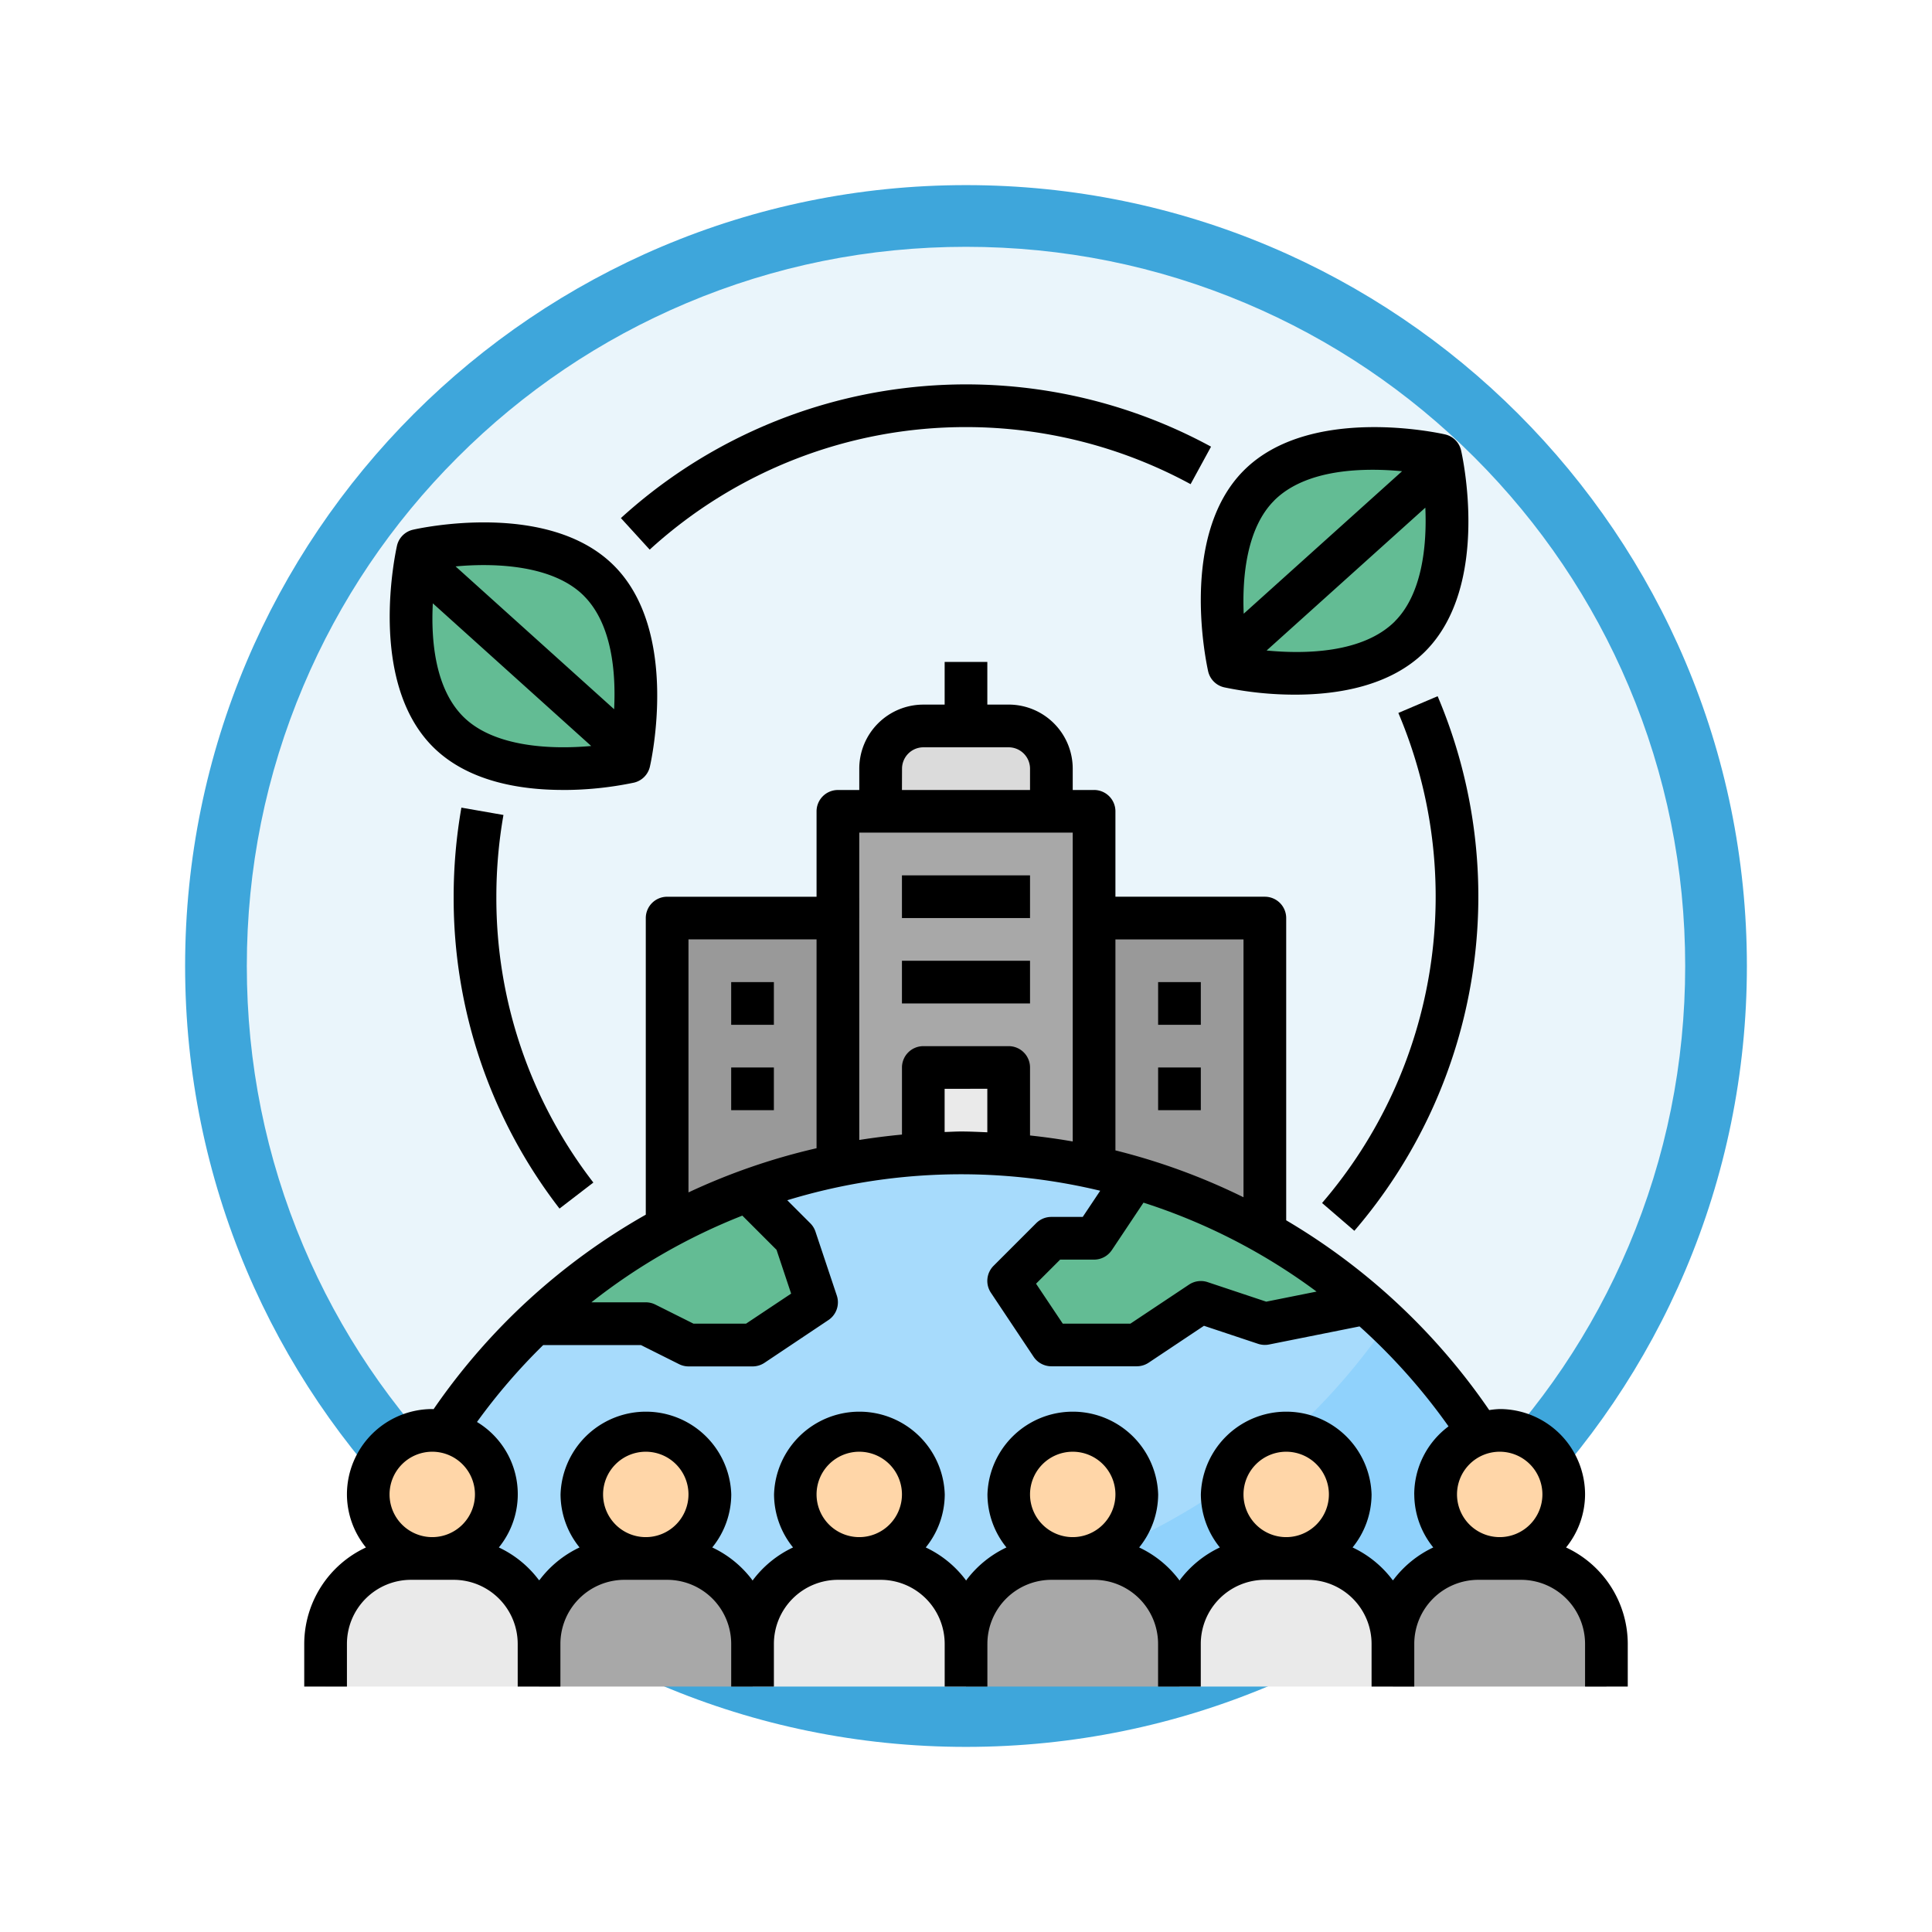 <svg xmlns="http://www.w3.org/2000/svg" xmlns:xlink="http://www.w3.org/1999/xlink" width="93.934" height="93.934" viewBox="0 0 93.934 93.934">
  <defs>
    <filter id="Trazado_982547" x="0" y="0" width="93.934" height="93.934" filterUnits="userSpaceOnUse">
      <feOffset dy="3" input="SourceAlpha"/>
      <feGaussianBlur stdDeviation="3" result="blur"/>
      <feFlood flood-opacity="0.161"/>
      <feComposite operator="in" in2="blur"/>
      <feComposite in="SourceGraphic"/>
    </filter>
  </defs>
  <g id="Grupo_1219355" data-name="Grupo 1219355" transform="translate(-611.066 -440)">
    <g id="Grupo_1218070" data-name="Grupo 1218070" transform="translate(420 -8009.729)">
      <g id="Grupo_1214711" data-name="Grupo 1214711" transform="translate(-0.229 3321.729)">
        <g id="Grupo_1214432" data-name="Grupo 1214432" transform="translate(-0.771 -2738.674)">
          <g id="Grupo_1183196" data-name="Grupo 1183196" transform="translate(1 1016.674)">
            <g id="Grupo_1179610" data-name="Grupo 1179610" transform="translate(8 4723.467)">
              <g id="Grupo_1175227" data-name="Grupo 1175227" transform="translate(-5.967 140.533)">
                <g id="Grupo_1167337" data-name="Grupo 1167337" transform="translate(198.033 1992)">
                  <g id="Grupo_1166720" data-name="Grupo 1166720">
                    <g id="Grupo_1164305" data-name="Grupo 1164305">
                      <g id="Grupo_1163948" data-name="Grupo 1163948">
                        <g id="Grupo_1158168" data-name="Grupo 1158168">
                          <g id="Grupo_1152576" data-name="Grupo 1152576">
                            <g id="Grupo_1148633" data-name="Grupo 1148633">
                              <g id="Grupo_1148525" data-name="Grupo 1148525">
                                <g transform="matrix(1, 0, 0, 1, -9, -6)" filter="url(#Trazado_982547)">
                                  <g id="Trazado_982547-2" data-name="Trazado 982547" transform="translate(9 6)" fill="#eaf5fb">
                                    <path d="M 37.967 74.434 C 33.043 74.434 28.268 73.47 23.773 71.568 C 19.43 69.732 15.53 67.102 12.181 63.753 C 8.831 60.403 6.202 56.503 4.365 52.161 C 2.464 47.666 1.5 42.89 1.5 37.967 C 1.5 33.043 2.464 28.268 4.365 23.773 C 6.202 19.43 8.831 15.53 12.181 12.181 C 15.53 8.831 19.43 6.202 23.773 4.365 C 28.268 2.464 33.043 1.5 37.967 1.5 C 42.89 1.5 47.666 2.464 52.161 4.365 C 56.503 6.202 60.403 8.831 63.753 12.181 C 67.102 15.53 69.732 19.43 71.568 23.773 C 73.47 28.268 74.434 33.043 74.434 37.967 C 74.434 42.89 73.47 47.666 71.568 52.161 C 69.732 56.503 67.102 60.403 63.753 63.753 C 60.403 67.102 56.503 69.732 52.161 71.568 C 47.666 73.47 42.89 74.434 37.967 74.434 Z" stroke="none"/>
                                    <path d="M 37.967 3 C 33.245 3 28.666 3.924 24.357 5.747 C 20.194 7.508 16.454 10.029 13.242 13.242 C 10.029 16.454 7.508 20.194 5.747 24.357 C 3.924 28.666 3 33.245 3 37.967 C 3 42.689 3.924 47.268 5.747 51.577 C 7.508 55.74 10.029 59.48 13.242 62.692 C 16.454 65.904 20.194 68.426 24.357 70.187 C 28.666 72.009 33.245 72.934 37.967 72.934 C 42.689 72.934 47.268 72.009 51.577 70.187 C 55.74 68.426 59.48 65.904 62.692 62.692 C 65.904 59.48 68.426 55.74 70.187 51.577 C 72.009 47.268 72.934 42.689 72.934 37.967 C 72.934 33.245 72.009 28.666 70.187 24.357 C 68.426 20.194 65.904 16.454 62.692 13.242 C 59.48 10.029 55.74 7.508 51.577 5.747 C 47.268 3.924 42.689 3 37.967 3 M 37.967 0 C 58.935 0 75.934 16.998 75.934 37.967 C 75.934 58.935 58.935 75.934 37.967 75.934 C 16.998 75.934 0 58.935 0 37.967 C 0 16.998 16.998 0 37.967 0 Z" stroke="none" fill="#3ea6db"/>
                                  </g>
                                </g>
                              </g>
                            </g>
                          </g>
                        </g>
                      </g>
                    </g>
                  </g>
                </g>
              </g>
            </g>
          </g>
        </g>
      </g>
    </g>
    <g id="rsc" transform="translate(624.858 456.689)">
      <path id="Trazado_1087487" data-name="Trazado 1087487" d="M26,22H38.455V42.758H26Z" transform="translate(0.947 0.758)" fill="#a8a8a8"/>
      <path id="Trazado_1087488" data-name="Trazado 1087488" d="M18,27h8.3V42.568H18Z" transform="translate(0.644 0.947)" fill="#999"/>
      <path id="Trazado_1087489" data-name="Trazado 1087489" d="M38,27h8.3V42.568H38Z" transform="translate(1.402 0.947)" fill="#999"/>
      <path id="Trazado_1087490" data-name="Trazado 1087490" d="M33.072,38A31.149,31.149,0,0,0,3.707,58.758h58.73A31.149,31.149,0,0,0,33.072,38Z" transform="translate(0.103 1.364)" fill="#a7dbfc"/>
      <path id="Trazado_1087491" data-name="Trazado 1087491" d="M52.619,45.635A31.178,31.178,0,0,1,34.693,58.468h26.57a31.152,31.152,0,0,0-8.644-12.833Z" transform="translate(1.277 1.653)" fill="#90d2fc"/>
      <path id="Trazado_1087492" data-name="Trazado 1087492" d="M34.227,18H30.076A2.075,2.075,0,0,0,28,20.076v2.076h8.3V20.076A2.075,2.075,0,0,0,34.227,18Z" transform="translate(1.023 0.606)" fill="#dbdbdb"/>
      <path id="Trazado_1087493" data-name="Trazado 1087493" d="M30,34h4.152v4.152H30Z" transform="translate(1.099 1.212)" fill="#eaeaea"/>
      <path id="Trazado_1087494" data-name="Trazado 1087494" d="M40.227,47.3l3.114-2.076,3.114,1.038,4.891-.978a30.024,30.024,0,0,0-11.233-6.114l-1.961,2.94H36.076L34,44.183,36.076,47.3Z" transform="translate(1.25 1.408)" fill="#63bc94"/>
      <path id="Trazado_1087495" data-name="Trazado 1087495" d="M12.008,46.227H17.2l2.076,1.038h3.114L25.5,45.189l-1.038-3.114L22.387,40h-.854a30.112,30.112,0,0,0-9.748,6.227Z" transform="translate(0.409 1.44)" fill="#63bc94"/>
      <path id="Trazado_1087496" data-name="Trazado 1087496" d="M32.379,63.227V61.152A4.152,4.152,0,0,0,28.227,57H26.152A4.152,4.152,0,0,0,22,61.152v2.076" transform="translate(0.796 2.084)" fill="#eaeaea"/>
      <path id="Trazado_1087497" data-name="Trazado 1087497" d="M22.379,63.227V61.152A4.152,4.152,0,0,0,18.227,57H16.152A4.152,4.152,0,0,0,12,61.152v2.076" transform="translate(0.417 2.084)" fill="#a8a8a8"/>
      <path id="Trazado_1087498" data-name="Trazado 1087498" d="M12.379,63.227V61.152A4.152,4.152,0,0,0,8.227,57H6.152A4.152,4.152,0,0,0,2,61.152v2.076" transform="translate(0.038 2.084)" fill="#eaeaea"/>
      <path id="Trazado_1087499" data-name="Trazado 1087499" d="M42.379,63.227V61.152A4.152,4.152,0,0,0,38.227,57H36.152A4.152,4.152,0,0,0,32,61.152v2.076" transform="translate(1.175 2.084)" fill="#a8a8a8"/>
      <path id="Trazado_1087500" data-name="Trazado 1087500" d="M52.379,63.227V61.152A4.152,4.152,0,0,0,48.227,57H46.152A4.152,4.152,0,0,0,42,61.152v2.076" transform="translate(1.553 2.084)" fill="#eaeaea"/>
      <path id="Trazado_1087501" data-name="Trazado 1087501" d="M62.379,63.227V61.152A4.152,4.152,0,0,0,58.227,57H56.152A4.152,4.152,0,0,0,52,61.152v2.076" transform="translate(1.932 2.084)" fill="#a8a8a8"/>
      <g id="Grupo_1219354" data-name="Grupo 1219354" transform="translate(4.114 52.857)">
        <circle id="Elipse_14493" data-name="Elipse 14493" cx="3" cy="3" r="3" transform="translate(21.235 0.455)" fill="#ffd6a8"/>
        <circle id="Elipse_14494" data-name="Elipse 14494" cx="3" cy="3" r="3" transform="translate(10.235 0.455)" fill="#ffd6a8"/>
        <circle id="Elipse_14495" data-name="Elipse 14495" cx="3" cy="3" r="3" transform="translate(0.235 0.455)" fill="#ffd6a8"/>
        <circle id="Elipse_14496" data-name="Elipse 14496" cx="3" cy="3" r="3" transform="translate(31.235 0.455)" fill="#ffd6a8"/>
        <ellipse id="Elipse_14497" data-name="Elipse 14497" cx="3.5" cy="3" rx="3.5" ry="3" transform="translate(41.235 0.455)" fill="#ffd6a8"/>
        <circle id="Elipse_14498" data-name="Elipse 14498" cx="3" cy="3" r="3" transform="translate(52.235 0.455)" fill="#ffd6a8"/>
      </g>
      <path id="Trazado_1087502" data-name="Trazado 1087502" d="M53.138,14.138c-2.838,2.838-8.806,1.468-8.806,1.468S42.962,9.635,45.8,6.8s8.806-1.468,8.806-1.468,1.369,5.969-1.468,8.806Z" transform="translate(1.629 0.114)" fill="#63bc94"/>
      <path id="Trazado_1087503" data-name="Trazado 1087503" d="M7.8,18.6C4.961,15.763,6.331,9.794,6.331,9.794s5.97-1.369,8.806,1.468,1.468,8.806,1.468,8.806S10.635,21.438,7.8,18.6Z" transform="translate(0.189 0.283)" fill="#63bc94"/>
      <path id="Trazado_1087504" data-name="Trazado 1087504" d="M43.357,15.874a1.034,1.034,0,0,0,.779.779,16.82,16.82,0,0,0,3.452.356c2.074,0,4.628-.409,6.321-2.1C57.115,11.7,55.716,5.4,55.655,5.135a1.034,1.034,0,0,0-.779-.779C54.611,4.295,48.31,2.9,45.1,6.1S43.3,15.609,43.357,15.874Zm9.085-2.433C50.865,15.017,48,15.035,46.2,14.863l7.717-6.946c.083,1.871-.165,4.209-1.48,5.525ZM46.569,7.569C48.141,6,50.988,5.976,52.786,6.146l-7.7,6.928c-.08-1.867.17-4.193,1.481-5.5Z" transform="translate(1.591 0.076)"/>
      <path id="Trazado_1087505" data-name="Trazado 1087505" d="M62.35,58.056a4.111,4.111,0,0,0,.924-2.578,4.156,4.156,0,0,0-4.152-4.152,4.1,4.1,0,0,0-.508.051,31.14,31.14,0,0,0-9.871-9.228V27.455a1.038,1.038,0,0,0-1.038-1.038H40.44V22.265A1.038,1.038,0,0,0,39.4,21.227H38.364V20.189a3.117,3.117,0,0,0-3.114-3.114H34.212V15H32.137v2.076H31.1a3.117,3.117,0,0,0-3.114,3.114v1.038H26.947a1.038,1.038,0,0,0-1.038,1.038v4.152H18.644a1.038,1.038,0,0,0-1.038,1.038v14.42A31.145,31.145,0,0,0,7.289,51.332c-.021,0-.04-.006-.061-.006a4.156,4.156,0,0,0-4.152,4.152A4.111,4.111,0,0,0,4,58.056a5.183,5.183,0,0,0-3,4.687v2.076H3.076V62.743a3.117,3.117,0,0,1,3.114-3.114H8.265a3.117,3.117,0,0,1,3.114,3.114v2.076h2.076V62.743a3.117,3.117,0,0,1,3.114-3.114h2.076a3.117,3.117,0,0,1,3.114,3.114v2.076h2.076V62.743a3.117,3.117,0,0,1,3.114-3.114h2.076a3.117,3.117,0,0,1,3.114,3.114v2.076h2.076V62.743a3.117,3.117,0,0,1,3.114-3.114H39.4a3.117,3.117,0,0,1,3.114,3.114v2.076h2.076V62.743a3.117,3.117,0,0,1,3.114-3.114h2.076a3.117,3.117,0,0,1,3.114,3.114v2.076H54.97V62.743a3.117,3.117,0,0,1,3.114-3.114H60.16a3.117,3.117,0,0,1,3.114,3.114v2.076h2.076V62.743A5.183,5.183,0,0,0,62.35,58.056ZM40.44,28.493h6.227V41.029A31.013,31.013,0,0,0,40.44,38.75ZM40.265,43.6l1.54-2.309a28.935,28.935,0,0,1,8.414,4.324l-2.447.49-2.852-.951a1.041,1.041,0,0,0-.9.121l-2.853,1.9H37.881l-1.3-1.944,1.171-1.17H39.4a1.039,1.039,0,0,0,.864-.462Zm-10.2-23.41A1.04,1.04,0,0,1,31.1,19.152H35.25a1.04,1.04,0,0,1,1.038,1.038v1.038H30.061ZM27.985,23.3H38.364V38.316c-.686-.12-1.378-.216-2.076-.291V34.72a1.038,1.038,0,0,0-1.038-1.038H31.1a1.038,1.038,0,0,0-1.038,1.038v3.261q-1.046.1-2.076.262Zm6.227,12.455v2.115c-.424-.017-.849-.039-1.276-.039-.268,0-.532.018-.8.025v-2.1Zm-14.53-7.265h6.227V38.645a31,31,0,0,0-6.227,2.148ZM22.3,41.921l1.663,1.663.71,2.13-2.193,1.461H19.927l-1.857-.929a1.04,1.04,0,0,0-.464-.109H14.962a28.981,28.981,0,0,1,7.34-4.216ZM7.227,57.553A2.076,2.076,0,1,1,9.3,55.478,2.078,2.078,0,0,1,7.227,57.553Zm10.379,0a2.076,2.076,0,1,1,2.076-2.076A2.078,2.078,0,0,1,17.606,57.553Zm10.379,0a2.076,2.076,0,1,1,2.076-2.076A2.078,2.078,0,0,1,27.985,57.553Zm10.379,0a2.076,2.076,0,1,1,2.076-2.076A2.078,2.078,0,0,1,38.364,57.553Zm10.379,0a2.076,2.076,0,1,1,2.076-2.076A2.078,2.078,0,0,1,48.743,57.553Zm6.227-2.076a4.111,4.111,0,0,0,.924,2.578,5.209,5.209,0,0,0-1.962,1.606,5.2,5.2,0,0,0-1.962-1.606,4.111,4.111,0,0,0,.924-2.578,4.152,4.152,0,0,0-8.3,0,4.111,4.111,0,0,0,.924,2.578,5.209,5.209,0,0,0-1.962,1.606,5.2,5.2,0,0,0-1.962-1.606,4.111,4.111,0,0,0,.924-2.578,4.152,4.152,0,0,0-8.3,0,4.111,4.111,0,0,0,.924,2.578,5.209,5.209,0,0,0-1.962,1.606,5.2,5.2,0,0,0-1.962-1.606,4.111,4.111,0,0,0,.924-2.578,4.152,4.152,0,0,0-8.3,0,4.111,4.111,0,0,0,.924,2.578A5.209,5.209,0,0,0,22.8,59.661a5.2,5.2,0,0,0-1.962-1.606,4.111,4.111,0,0,0,.924-2.578,4.152,4.152,0,0,0-8.3,0,4.111,4.111,0,0,0,.924,2.578,5.209,5.209,0,0,0-1.962,1.606,5.2,5.2,0,0,0-1.962-1.606,4.1,4.1,0,0,0-1.063-6.1,29.141,29.141,0,0,1,3.22-3.74h4.75l1.857.929a1.033,1.033,0,0,0,.463.109H22.8a1.044,1.044,0,0,0,.576-.174L26.485,47a1.037,1.037,0,0,0,.409-1.191L25.856,42.7a1.039,1.039,0,0,0-.251-.406l-1.12-1.12A28.932,28.932,0,0,1,39.7,40.712l-.85,1.273H37.326a1.035,1.035,0,0,0-.734.3l-2.076,2.076a1.037,1.037,0,0,0-.13,1.31l2.076,3.114a1.039,1.039,0,0,0,.864.462h4.152a1.044,1.044,0,0,0,.576-.174l2.691-1.795,2.632.877a1.053,1.053,0,0,0,.532.033l4.4-.88a29.223,29.223,0,0,1,4.327,4.86,4.136,4.136,0,0,0-1.668,3.306Zm4.152,2.076A2.076,2.076,0,1,1,61.2,55.478,2.078,2.078,0,0,1,59.122,57.553Z" transform="translate(0 0.493)"/>
      <path id="Trazado_1087506" data-name="Trazado 1087506" d="M29,25h6.227v2.076H29Z" transform="translate(1.061 0.871)"/>
      <path id="Trazado_1087507" data-name="Trazado 1087507" d="M29,29h6.227v2.076H29Z" transform="translate(1.061 1.023)"/>
      <path id="Trazado_1087508" data-name="Trazado 1087508" d="M21,30h2.076v2.076H21Z" transform="translate(0.758 1.061)"/>
      <path id="Trazado_1087509" data-name="Trazado 1087509" d="M21,34h2.076v2.076H21Z" transform="translate(0.758 1.212)"/>
      <path id="Trazado_1087510" data-name="Trazado 1087510" d="M41,30h2.076v2.076H41Z" transform="translate(1.516 1.061)"/>
      <path id="Trazado_1087511" data-name="Trazado 1087511" d="M41,34h2.076v2.076H41Z" transform="translate(1.516 1.212)"/>
      <path id="Trazado_1087512" data-name="Trazado 1087512" d="M13.423,21.475a16.832,16.832,0,0,0,3.452-.356,1.034,1.034,0,0,0,.779-.779c.061-.267,1.461-6.566-1.746-9.773S6.4,8.76,6.136,8.821a1.034,1.034,0,0,0-.779.779C5.3,9.867,3.9,16.166,7.1,19.373c1.692,1.692,4.246,2.1,6.321,2.1Zm1.018-9.442c1.377,1.377,1.563,3.742,1.474,5.516L8.207,10.605c1.948-.18,4.743-.062,6.235,1.428ZM7.1,12.4l7.7,6.936c-1.948.177-4.736.059-6.224-1.429C7.2,16.53,7.007,14.172,7.1,12.4Z" transform="translate(0.152 0.245)"/>
      <path id="Trazado_1087513" data-name="Trazado 1087513" d="M8.376,21.827A25.116,25.116,0,0,0,8,26.158a24.668,24.668,0,0,0,5.146,15.163l1.646-1.265a22.61,22.61,0,0,1-4.716-13.9,22.933,22.933,0,0,1,.345-3.972Z" transform="translate(0.265 0.751)"/>
      <path id="Trazado_1087514" data-name="Trazado 1087514" d="M50.251,42.6A24.935,24.935,0,0,0,54.3,16.608l-1.91.813a22.862,22.862,0,0,1-3.709,23.827Z" transform="translate(1.806 0.553)"/>
      <path id="Trazado_1087515" data-name="Trazado 1087515" d="M32.613,4.076a22.863,22.863,0,0,1,10.92,2.775l.994-1.823A24.925,24.925,0,0,0,15.834,8.5l1.4,1.534A22.774,22.774,0,0,1,32.613,4.076Z" transform="translate(0.562 0)"/>
    </g>
  </g>
</svg>
